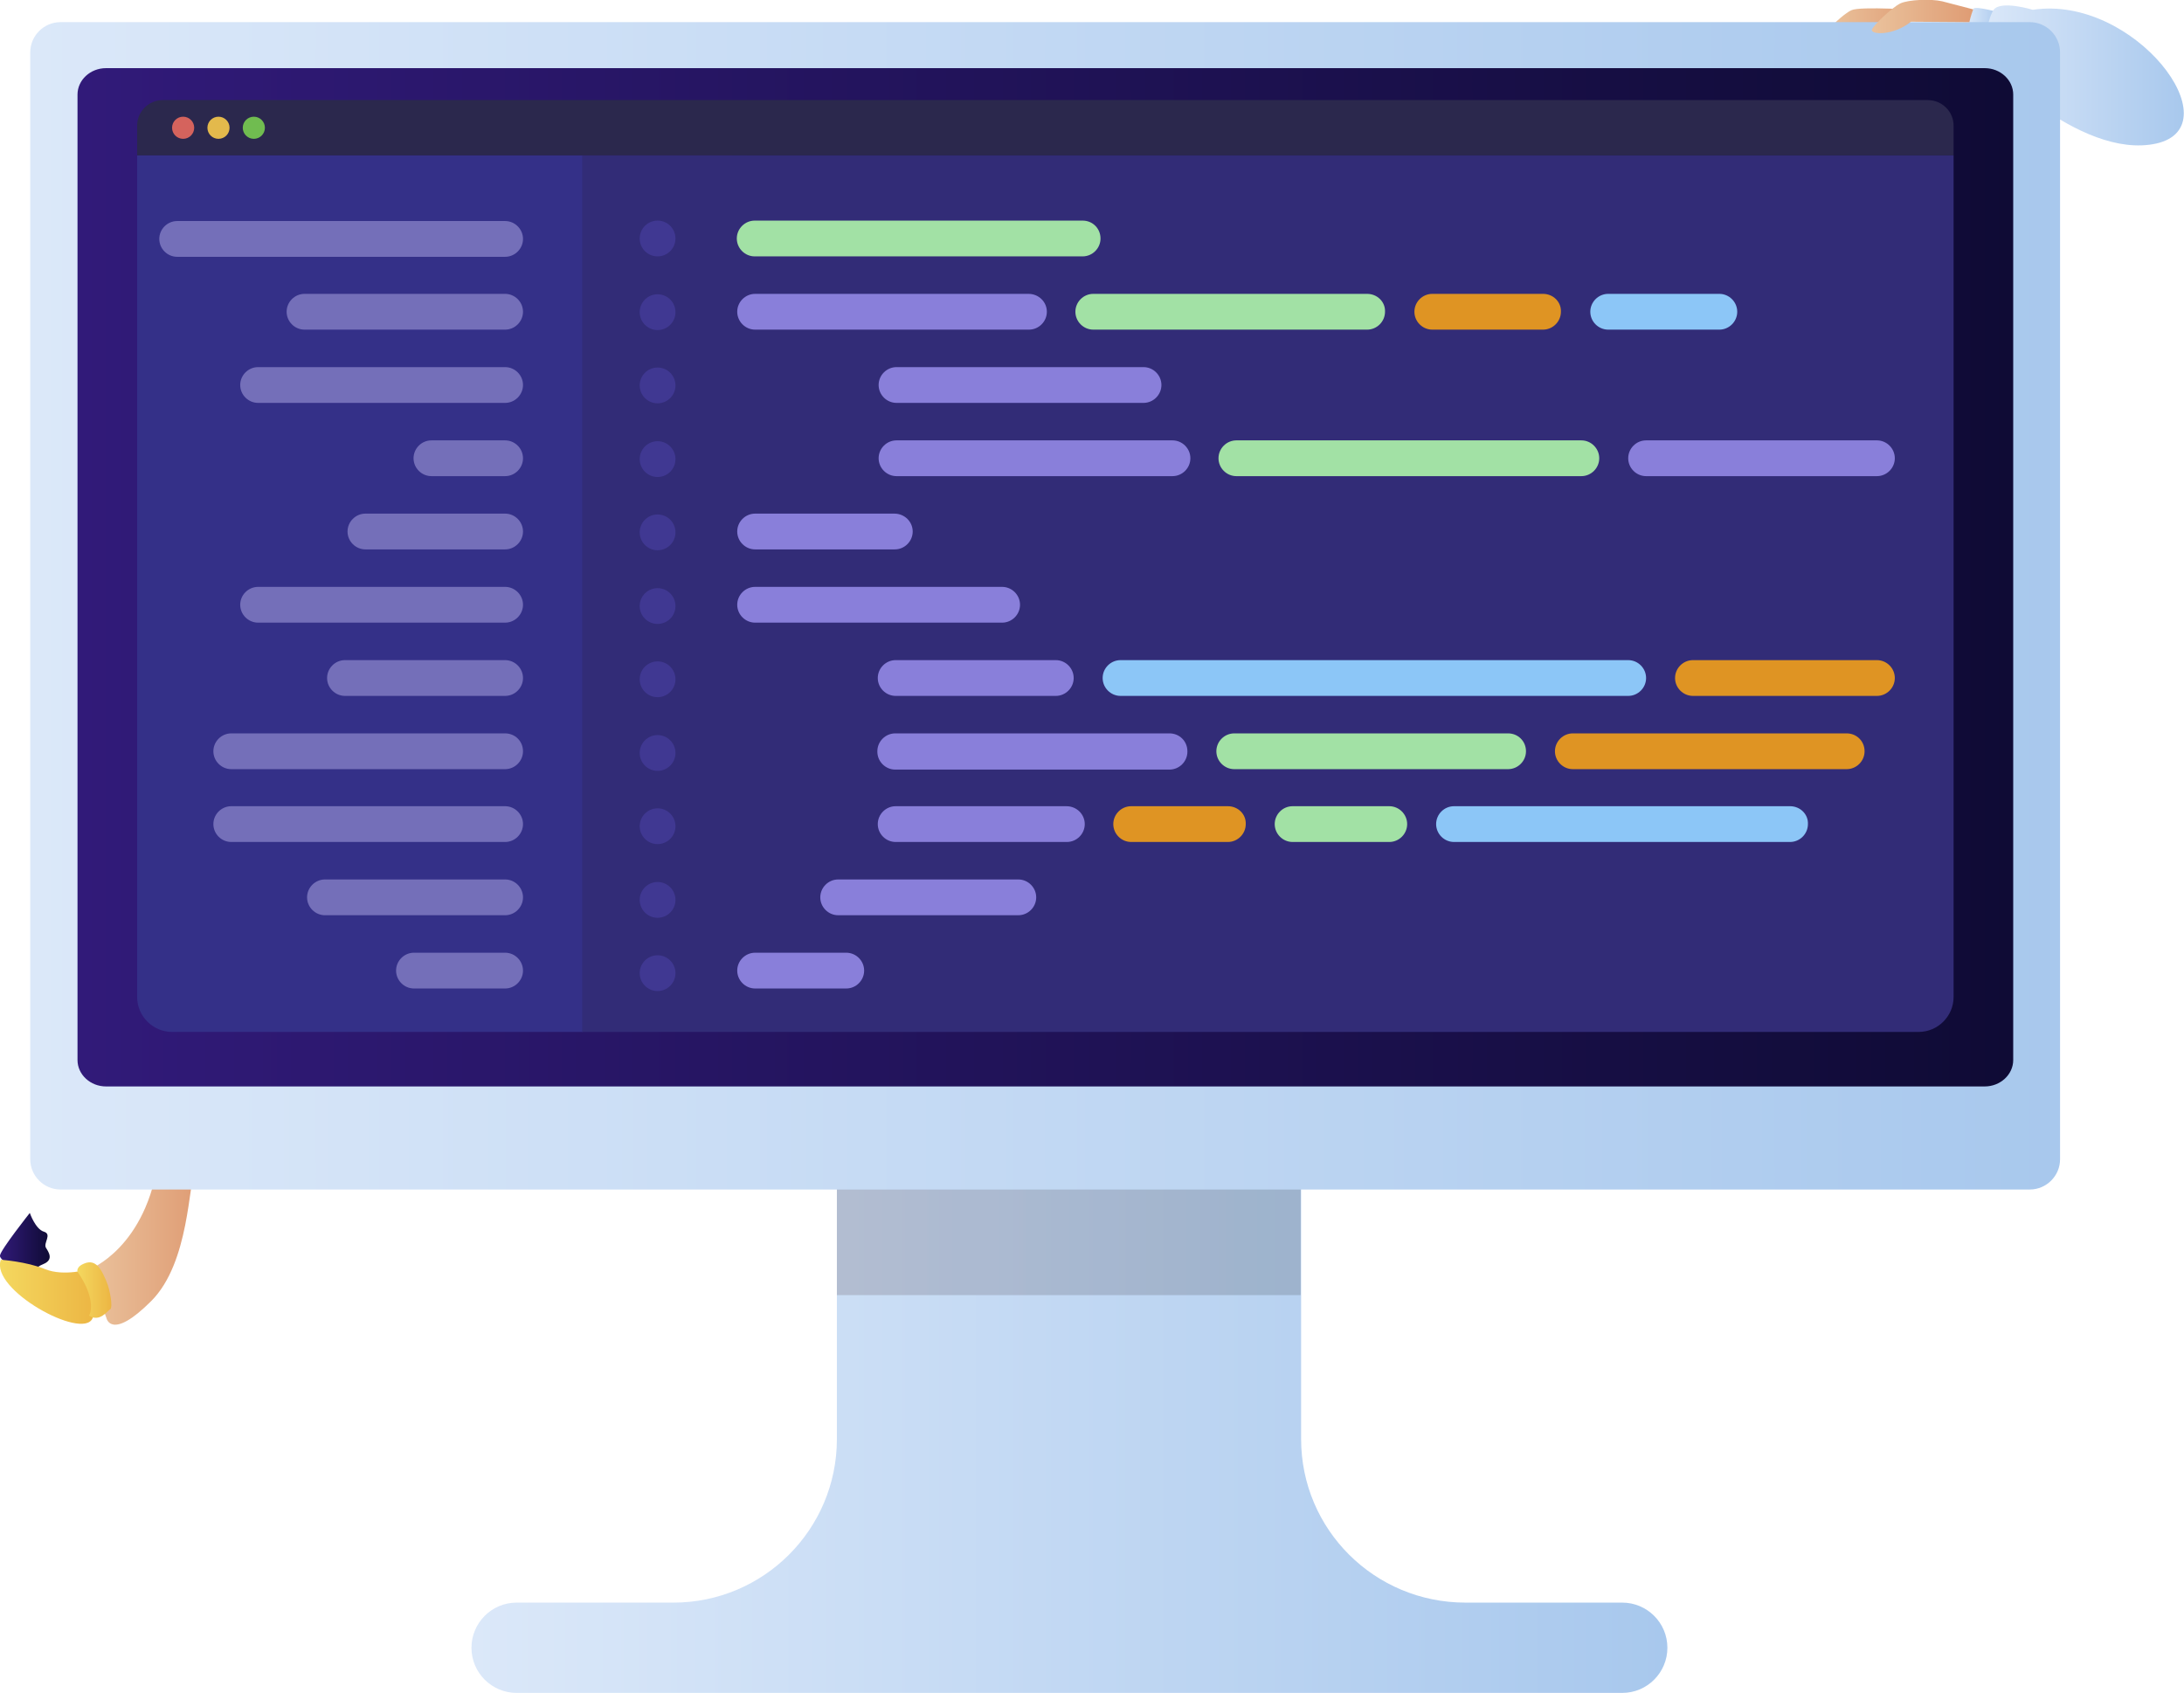 <?xml version="1.0" encoding="utf-8"?>
<!-- Generator: Adobe Illustrator 22.1.0, SVG Export Plug-In . SVG Version: 6.00 Build 0)  -->
<svg version="1.1" id="Capa_1" xmlns="http://www.w3.org/2000/svg" xmlns:xlink="http://www.w3.org/1999/xlink" x="0px" y="0px"
	 viewBox="0 0 512.8 397.5" style="enable-background:new 0 0 512.8 397.5;" xml:space="preserve">
<style type="text/css">
	.st0{fill:url(#SVGID_1_);}
	.st1{fill:url(#SVGID_2_);}
	.st2{fill:url(#SVGID_3_);}
	.st3{fill:url(#SVGID_4_);}
	.st4{fill:url(#SVGID_5_);}
	.st5{fill:url(#SVGID_6_);}
	.st6{fill:url(#SVGID_7_);}
	.st7{fill:url(#SVGID_8_);}
	.st8{opacity:0.15;fill:url(#SVGID_9_);enable-background:new    ;}
	.st9{fill:url(#SVGID_10_);}
	.st10{fill:url(#SVGID_11_);}
	.st11{fill:#2B284D;}
	.st12{fill:#D5635D;}
	.st13{fill:#E3B94C;}
	.st14{fill:#70BC50;}
	.st15{fill:#343088;}
	.st16{fill:#322C77;}
	.st17{fill:#746FB9;}
	.st18{fill:#A2E1A5;}
	.st19{fill:#897FDA;}
	.st20{fill:#DF9423;}
	.st21{fill:#8CC6F7;}
	.st22{fill:#403892;}
	.st23{fill:url(#SVGID_12_);}
</style>
<g>
	<g>
		
			<linearGradient id="SVGID_1_" gradientUnits="userSpaceOnUse" x1="1.095703e-02" y1="45.909" x2="11.654" y2="45.909" gradientTransform="matrix(1 0 0 -1 0 337.486)">
			<stop  offset="0" style="stop-color:#311A79"/>
			<stop  offset="1" style="stop-color:#0F0B35"/>
		</linearGradient>
		<path class="st0" d="M7,284.8c0,0,1.3,3.8,3.3,4.4s-0.2,2.7,0.5,3.8s1.8,2.8-0.6,3.8s-0.6,1-2.5,1.4c-1.9,0.5-7.9-1.9-7.7-3.4
			C0.1,293.5,7,284.8,7,284.8z"/>
		<g>
			
				<linearGradient id="SVGID_2_" gradientUnits="userSpaceOnUse" x1="20.999" y1="55.101" x2="46.748" y2="55.101" gradientTransform="matrix(1 0 0 -1 0 337.486)">
				<stop  offset="0" style="stop-color:#EAC29C"/>
				<stop  offset="1" style="stop-color:#DF9C74"/>
			</linearGradient>
			<path class="st1" d="M46.6,272.4c-0.1,0.7-0.3,1.4-0.7,2c-1.7,3.1-1.3,22-10.4,31.1c-9.4,9.4-10.5,4-10.5,4l-4.1-11.4
				c0,0,13.6-5,16.4-26.5c0,0-3.5-4.7-5.4-6.5c-1.8-1.8-0.3-9.6-0.3-10.8c-0.1-1.3,3.1-1.2,3.5,5.2c0,0,0.2,2,1.9,2.1
				C38.2,261.7,47.9,265,46.6,272.4z"/>
			
				<linearGradient id="SVGID_3_" gradientUnits="userSpaceOnUse" x1="0" y1="34.126" x2="22.671" y2="34.126" gradientTransform="matrix(1 0 0 -1 0 337.486)">
				<stop  offset="0" style="stop-color:#F4D85F"/>
				<stop  offset="1" style="stop-color:#ECB543"/>
			</linearGradient>
			<path class="st2" d="M0.2,295.8c0,0,6,0.4,10.4,2.2s10.4,0,10.4,0s3.2,6.6,0.7,11.6C19.3,314.7-2.4,302.8,0.2,295.8z"/>
			
				<linearGradient id="SVGID_4_" gradientUnits="userSpaceOnUse" x1="18.218" y1="34.529" x2="26.247" y2="34.529" gradientTransform="matrix(1 0 0 -1 0 337.486)">
				<stop  offset="0" style="stop-color:#F4D85F"/>
				<stop  offset="1" style="stop-color:#ECB543"/>
			</linearGradient>
			<path class="st3" d="M18.2,298.6c0,0-0.5-1.3,2.1-2.1c2.6-0.7,3.8,2.3,4.7,4.4c0.9,2.1,1.5,6.1,0.9,6.5c-0.6,0.3-2.5,3.2-5,1.5
				C21,308.9,22.9,305.4,18.2,298.6z"/>
		</g>
	</g>
	<g>
		
			<linearGradient id="SVGID_5_" gradientUnits="userSpaceOnUse" x1="461.798" y1="330.01" x2="469.805" y2="330.01" gradientTransform="matrix(1 0 0 -1 0 337.486)">
			<stop  offset="0" style="stop-color:#DBE8F9"/>
			<stop  offset="1" style="stop-color:#A8C8ED"/>
		</linearGradient>
		<path class="st4" d="M469.8,3c0,0-5.8-1.6-6.4-1s-2,6.4-1.6,7.1s4.4,3.9,4.4,3.9L469.8,3z"/>
		
			<linearGradient id="SVGID_6_" gradientUnits="userSpaceOnUse" x1="429.416" y1="333.065" x2="451.016" y2="333.065" gradientTransform="matrix(1 0 0 -1 0 337.486)">
			<stop  offset="0" style="stop-color:#EAC29C"/>
			<stop  offset="1" style="stop-color:#DF9C74"/>
		</linearGradient>
		<path class="st5" d="M451,2.4c0,0-14.2-1-16.3,0s-5.3,4.4-5.3,4.4h14.2L451,2.4z"/>
		
			<linearGradient id="SVGID_7_" gradientUnits="userSpaceOnUse" x1="465.43" y1="319.733" x2="512.742" y2="319.733" gradientTransform="matrix(1 0 0 -1 0 337.486)">
			<stop  offset="0" style="stop-color:#DBE8F9"/>
			<stop  offset="1" style="stop-color:#A8C8ED"/>
		</linearGradient>
		<path class="st6" d="M477.3,2.3c0,0-7.5-2.3-9.2,0c-1.6,2.3-2.8,11-2.8,11s22.8,24.4,41,20.4C524.4,29.6,501.1-1.3,477.3,2.3z"/>
	</g>
	<g>
		<g>
			
				<linearGradient id="SVGID_8_" gradientUnits="userSpaceOnUse" x1="110.716" y1="0.243" x2="391.516" y2="0.243" gradientTransform="matrix(1 0 0 -1 0 337.486)">
				<stop  offset="0" style="stop-color:#DBE8F9"/>
				<stop  offset="1" style="stop-color:#A8C8ED"/>
			</linearGradient>
			<path class="st7" d="M305.5,337.9v-61h-109v61c0,21.2-17.2,38.4-38.4,38.4h-36.8c-5.9,0-10.6,4.8-10.6,10.6l0,0
				c0,5.9,4.8,10.6,10.6,10.6h259.6c5.9,0,10.6-4.8,10.6-10.6l0,0c0-5.9-4.8-10.6-10.6-10.6h-36.8
				C322.7,376.3,305.5,359.1,305.5,337.9z"/>
			
				<linearGradient id="SVGID_9_" gradientUnits="userSpaceOnUse" x1="196.516" y1="49.293" x2="305.416" y2="49.293" gradientTransform="matrix(1 0 0 -1 0 337.486)">
				<stop  offset="0" style="stop-color:#24000A"/>
				<stop  offset="1" style="stop-color:#050000"/>
			</linearGradient>
			<rect x="196.5" y="272.2" class="st8" width="108.9" height="31.9"/>
		</g>
		<g>
			
				<linearGradient id="SVGID_10_" gradientUnits="userSpaceOnUse" x1="7.116" y1="195.193" x2="483.716" y2="195.193" gradientTransform="matrix(1 0 0 -1 0 337.486)">
				<stop  offset="0" style="stop-color:#DBE8F9"/>
				<stop  offset="1" style="stop-color:#A8C8ED"/>
			</linearGradient>
			<path class="st9" d="M476.6,5.2H14.2c-3.9,0-7.1,3.2-7.1,7.1v259.9c0,3.9,3.2,7.1,7.1,7.1h462.4c3.9,0,7.1-3.2,7.1-7.1V12.3
				C483.7,8.4,480.5,5.2,476.6,5.2z"/>
			
				<linearGradient id="SVGID_11_" gradientUnits="userSpaceOnUse" x1="18.216" y1="201.893" x2="472.716" y2="201.893" gradientTransform="matrix(1 0 0 -1 0 337.486)">
				<stop  offset="0" style="stop-color:#311A79"/>
				<stop  offset="1" style="stop-color:#0F0B35"/>
			</linearGradient>
			<path class="st10" d="M466,16H24.9c-3.7,0-6.7,2.8-6.7,6.2v226.7c0,3.4,3,6.2,6.7,6.2H466c3.7,0,6.7-2.8,6.7-6.2V22.2
				C472.7,18.8,469.7,16,466,16z"/>
			<g>
				<path class="st11" d="M452.6,23.5H38.2c-3.3,0-6,2.7-6,6v7h426.5v-7C458.7,26.2,456,23.5,452.6,23.5z"/>
				<g>
					<circle class="st12" cx="43" cy="30" r="2.6"/>
					<circle class="st13" cx="51.3" cy="30" r="2.6"/>
					<circle class="st14" cx="59.6" cy="30" r="2.6"/>
				</g>
				<path class="st15" d="M32.2,36.5v197.6c0,4.5,3.7,8.2,8.2,8.2h96.4V36.5H32.2z"/>
				<path class="st16" d="M136.7,36.5v205.8h313.8c4.5,0,8.2-3.7,8.2-8.2V36.5H136.7z"/>
				<g>
					<path class="st17" d="M122.8,56.1c0-2.3-1.9-4.2-4.2-4.2h-77c-2.3,0-4.2,1.9-4.2,4.2s1.9,4.2,4.2,4.2h77
						C120.9,60.3,122.8,58.4,122.8,56.1z"/>
					<path class="st17" d="M118.6,69H71.5c-2.3,0-4.2,1.9-4.2,4.2l0,0c0,2.3,1.9,4.2,4.2,4.2h47.1c2.3,0,4.2-1.9,4.2-4.2l0,0
						C122.8,70.9,120.9,69,118.6,69z"/>
					<path class="st17" d="M118.6,86.2h-58c-2.3,0-4.2,1.9-4.2,4.2l0,0c0,2.3,1.9,4.2,4.2,4.2h58c2.3,0,4.2-1.9,4.2-4.2l0,0
						C122.8,88.1,120.9,86.2,118.6,86.2z"/>
					<path class="st17" d="M118.6,103.4h-17.3c-2.3,0-4.2,1.9-4.2,4.2s1.9,4.2,4.2,4.2h17.3c2.3,0,4.2-1.9,4.2-4.2
						S120.9,103.4,118.6,103.4z"/>
					<path class="st17" d="M118.6,120.6H85.8c-2.3,0-4.2,1.9-4.2,4.2l0,0c0,2.3,1.9,4.2,4.2,4.2h32.8c2.3,0,4.2-1.9,4.2-4.2l0,0
						C122.8,122.5,120.9,120.6,118.6,120.6z"/>
					<path class="st17" d="M118.6,137.8h-58c-2.3,0-4.2,1.9-4.2,4.2l0,0c0,2.3,1.9,4.2,4.2,4.2h58c2.3,0,4.2-1.9,4.2-4.2l0,0
						C122.8,139.7,120.9,137.8,118.6,137.8z"/>
					<path class="st17" d="M118.6,155H81c-2.3,0-4.2,1.9-4.2,4.2s1.9,4.2,4.2,4.2h37.6c2.3,0,4.2-1.9,4.2-4.2S120.9,155,118.6,155z"
						/>
					<path class="st17" d="M118.6,172.2H54.3c-2.3,0-4.2,1.9-4.2,4.2l0,0c0,2.3,1.9,4.2,4.2,4.2h64.3c2.3,0,4.2-1.9,4.2-4.2l0,0
						C122.8,174,120.9,172.2,118.6,172.2z"/>
					<path class="st17" d="M118.6,189.3H54.3c-2.3,0-4.2,1.9-4.2,4.2l0,0c0,2.3,1.9,4.2,4.2,4.2h64.3c2.3,0,4.2-1.9,4.2-4.2l0,0
						C122.8,191.2,120.9,189.3,118.6,189.3z"/>
					<path class="st17" d="M118.6,206.5H76.3c-2.3,0-4.2,1.9-4.2,4.2s1.9,4.2,4.2,4.2h42.3c2.3,0,4.2-1.9,4.2-4.2
						S120.9,206.5,118.6,206.5z"/>
					<path class="st17" d="M118.6,223.7H97.2c-2.3,0-4.2,1.9-4.2,4.2l0,0c0,2.3,1.9,4.2,4.2,4.2h21.4c2.3,0,4.2-1.9,4.2-4.2l0,0
						C122.8,225.6,120.9,223.7,118.6,223.7z"/>
				</g>
				<path class="st18" d="M254.2,51.8h-77c-2.3,0-4.2,1.9-4.2,4.2s1.9,4.2,4.2,4.2h77c2.3,0,4.2-1.9,4.2-4.2S256.6,51.8,254.2,51.8z
					"/>
				<path class="st19" d="M241.5,69h-64.2c-2.3,0-4.2,1.9-4.2,4.2c0,2.3,1.9,4.2,4.2,4.2h64.3c2.3,0,4.2-1.9,4.2-4.2
					C245.8,70.9,243.9,69,241.5,69z"/>
				<path class="st18" d="M321,69h-64.3c-2.3,0-4.2,1.9-4.2,4.2c0,2.3,1.9,4.2,4.2,4.2H321c2.3,0,4.2-1.9,4.2-4.2
					C325.3,70.9,323.4,69,321,69z"/>
				<path class="st20" d="M362.3,69h-26c-2.3,0-4.2,1.9-4.2,4.2l0,0c0,2.3,1.9,4.2,4.2,4.2h26c2.3,0,4.2-1.9,4.2-4.2l0,0
					C366.6,70.9,364.7,69,362.3,69z"/>
				<path class="st21" d="M403.7,69h-26.1c-2.3,0-4.2,1.9-4.2,4.2l0,0c0,2.3,1.9,4.2,4.2,4.2h26.1c2.3,0,4.2-1.9,4.2-4.2l0,0
					C407.9,70.9,406,69,403.7,69z"/>
				<path class="st19" d="M268.5,86.2h-58c-2.3,0-4.2,1.9-4.2,4.2l0,0c0,2.3,1.9,4.2,4.2,4.2h58c2.3,0,4.2-1.9,4.2-4.2l0,0
					C272.7,88.1,270.8,86.2,268.5,86.2z"/>
				<path class="st19" d="M275.3,103.4h-64.8c-2.3,0-4.2,1.9-4.2,4.2s1.9,4.2,4.2,4.2h64.8c2.3,0,4.2-1.9,4.2-4.2
					S277.6,103.4,275.3,103.4z"/>
				<path class="st18" d="M371.3,103.4h-81c-2.3,0-4.2,1.9-4.2,4.2s1.9,4.2,4.2,4.2h81c2.3,0,4.2-1.9,4.2-4.2
					S373.6,103.4,371.3,103.4z"/>
				<path class="st19" d="M440.7,103.4h-54.2c-2.3,0-4.2,1.9-4.2,4.2s1.9,4.2,4.2,4.2h54.2c2.3,0,4.2-1.9,4.2-4.2
					S443,103.4,440.7,103.4z"/>
				<path class="st19" d="M210,120.6h-32.7c-2.3,0-4.2,1.9-4.2,4.2l0,0c0,2.3,1.9,4.2,4.2,4.2h32.8c2.3,0,4.2-1.9,4.2-4.2l0,0
					C214.3,122.5,212.4,120.6,210,120.6z"/>
				<path class="st19" d="M235.3,137.8h-58c-2.3,0-4.2,1.9-4.2,4.2l0,0c0,2.3,1.9,4.2,4.2,4.2h58c2.3,0,4.2-1.9,4.2-4.2l0,0
					C239.5,139.7,237.6,137.8,235.3,137.8z"/>
				<path class="st19" d="M247.9,155h-37.6c-2.3,0-4.2,1.9-4.2,4.2s1.9,4.2,4.2,4.2h37.6c2.3,0,4.2-1.9,4.2-4.2S250.2,155,247.9,155
					z"/>
				<path class="st20" d="M440.7,155h-43.2c-2.3,0-4.2,1.9-4.2,4.2s1.9,4.2,4.2,4.2h43.2c2.3,0,4.2-1.9,4.2-4.2S443,155,440.7,155z"
					/>
				<path class="st21" d="M382.3,155H263.1c-2.3,0-4.2,1.9-4.2,4.2s1.9,4.2,4.2,4.2h119.2c2.3,0,4.2-1.9,4.2-4.2
					S384.6,155,382.3,155z"/>
				<path class="st19" d="M274.6,172.2h-64.4c-2.3,0-4.2,1.9-4.2,4.2v0.1c0,2.3,1.9,4.2,4.2,4.2h64.4c2.3,0,4.2-1.9,4.2-4.2v-0.1
					C278.8,174,276.9,172.2,274.6,172.2z"/>
				<path class="st18" d="M354.1,172.2h-64.3c-2.3,0-4.2,1.9-4.2,4.2l0,0c0,2.3,1.9,4.2,4.2,4.2h64.3c2.3,0,4.2-1.9,4.2-4.2l0,0
					C358.3,174,356.4,172.2,354.1,172.2z"/>
				<path class="st20" d="M433.6,172.2h-64.3c-2.3,0-4.2,1.9-4.2,4.2l0,0c0,2.3,1.9,4.2,4.2,4.2h64.3c2.3,0,4.2-1.9,4.2-4.2l0,0
					C437.8,174,435.9,172.2,433.6,172.2z"/>
				<path class="st19" d="M250.4,189.3h-40.1c-2.3,0-4.2,1.9-4.2,4.2l0,0c0,2.3,1.9,4.2,4.2,4.2h40.2c2.3,0,4.2-1.9,4.2-4.2l0,0
					C254.7,191.2,252.8,189.3,250.4,189.3z"/>
				<path class="st20" d="M288.3,189.3h-22.7c-2.3,0-4.2,1.9-4.2,4.2l0,0c0,2.3,1.9,4.2,4.2,4.2h22.7c2.3,0,4.2-1.9,4.2-4.2l0,0
					C292.6,191.2,290.7,189.3,288.3,189.3z"/>
				<path class="st19" d="M239.1,206.5h-42.3c-2.3,0-4.2,1.9-4.2,4.2s1.9,4.2,4.2,4.2h42.3c2.3,0,4.2-1.9,4.2-4.2
					S241.4,206.5,239.1,206.5z"/>
				<path class="st19" d="M198.7,223.7h-21.4c-2.3,0-4.2,1.9-4.2,4.2l0,0c0,2.3,1.9,4.2,4.2,4.2h21.4c2.3,0,4.2-1.9,4.2-4.2l0,0
					C202.9,225.6,201,223.7,198.7,223.7z"/>
				<circle class="st22" cx="154.4" cy="56" r="4.2"/>
				<circle class="st22" cx="154.4" cy="73.3" r="4.2"/>
				<circle class="st22" cx="154.4" cy="90.5" r="4.2"/>
				<circle class="st22" cx="154.4" cy="107.8" r="4.2"/>
				<circle class="st22" cx="154.4" cy="125" r="4.2"/>
				<circle class="st22" cx="154.4" cy="142.3" r="4.2"/>
				<circle class="st22" cx="154.4" cy="159.5" r="4.2"/>
				<circle class="st22" cx="154.4" cy="176.8" r="4.2"/>
				<circle class="st22" cx="154.4" cy="194" r="4.2"/>
				<circle class="st22" cx="154.4" cy="211.3" r="4.2"/>
				<circle class="st22" cx="154.4" cy="228.5" r="4.2"/>
				<path class="st18" d="M326.2,189.3h-22.7c-2.3,0-4.2,1.9-4.2,4.2l0,0c0,2.3,1.9,4.2,4.2,4.2h22.7c2.3,0,4.2-1.9,4.2-4.2l0,0
					C330.4,191.2,328.5,189.3,326.2,189.3z"/>
				<path class="st21" d="M420.3,189.3h-78.9c-2.3,0-4.2,1.9-4.2,4.2s1.9,4.2,4.2,4.2h78.9c2.3,0,4.2-1.9,4.2-4.2
					C424.6,191.2,422.7,189.3,420.3,189.3z"/>
			</g>
		</g>
	</g>
	
		<linearGradient id="SVGID_12_" gradientUnits="userSpaceOnUse" x1="439.51" y1="333.571" x2="463.316" y2="333.571" gradientTransform="matrix(1 0 0 -1 0 337.486)">
		<stop  offset="0" style="stop-color:#EAC29C"/>
		<stop  offset="1" style="stop-color:#DF9C74"/>
	</linearGradient>
	<path class="st23" d="M462.4,5.2c0.3-1.3,0.7-2.5,0.9-3l0,0c-1.9-0.5-5.4-1.4-7.3-1.9c-2.6-0.6-7.9-0.4-9.8,0.5S439.8,6,439.5,7
		c-0.2,1.1,4.9,1.5,9.2-1.9L462.4,5.2L462.4,5.2z"/>
</g>
</svg>
